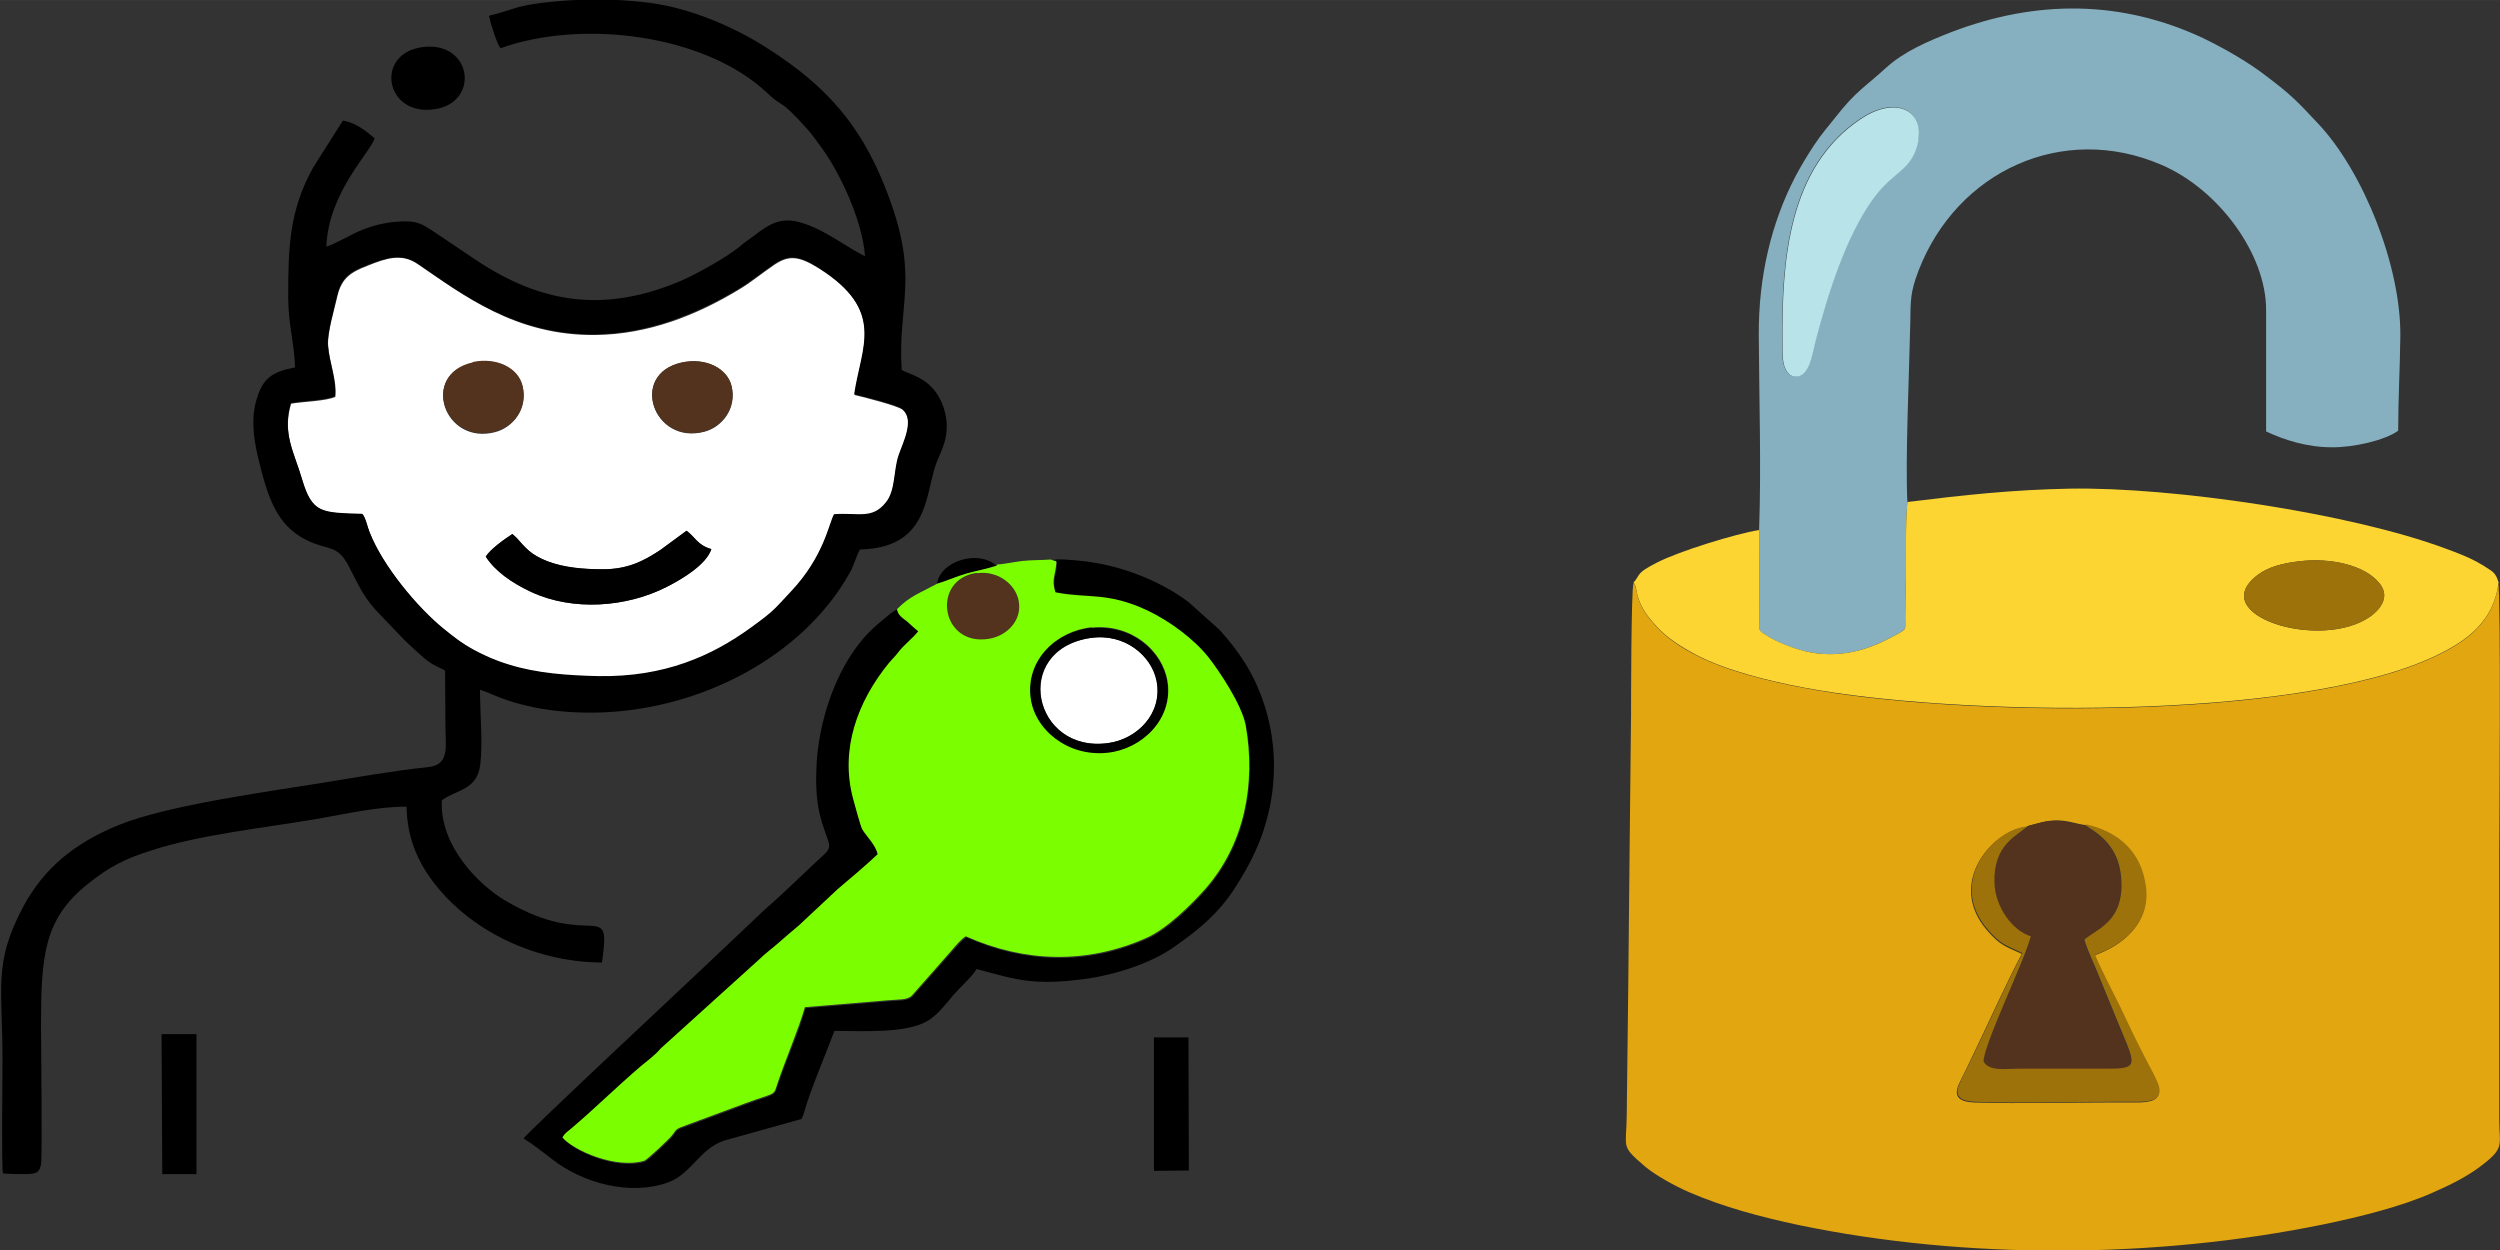 <?xml version="1.0" encoding="UTF-8"?>
<!DOCTYPE svg PUBLIC "-//W3C//DTD SVG 1.1//EN" "http://www.w3.org/Graphics/SVG/1.1/DTD/svg11.dtd">
<!-- Creator: CorelDRAW 2021 (64 Bit) -->
<svg xmlns="http://www.w3.org/2000/svg" xml:space="preserve" width="28.013mm" height="14.007mm" version="1.1" style="shape-rendering:geometricPrecision; text-rendering:geometricPrecision; image-rendering:optimizeQuality; fill-rule:evenodd; clip-rule:evenodd"
viewBox="0 0 69.48 34.74"
 xmlns:xlink="http://www.w3.org/1999/xlink"
 xmlns:xodm="http://www.corel.com/coreldraw/odm/2003">
 <rect x="0" y="0" width="69.48" height="34.74" fill="#333333" stroke="none"/>
 <defs>
  <style type="text/css">
   <![CDATA[
    .fil3 {fill:black}
    .fil5 {fill:#53331D}
    .fil8 {fill:#7BFF00}
    .fil2 {fill:#86B0C0}
    .fil7 {fill:#9D720B}
    .fil6 {fill:#B8E3E9}
    .fil0 {fill:#E2A610}
    .fil4 {fill:#FCD532}
    .fil1 {fill:white}
   ]]>
  </style>
 </defs>
 <g id="Camada_x0020_1">
  <path class="fil0" d="M56.32 22.98l0.08 -0.04c0.27,-0.06 0.44,-0.14 0.77,-0.14 0.31,0 0.54,0.1 0.79,0.13 0.92,0.21 1.53,0.77 1.66,1.72 0.14,1.03 -0.66,1.64 -1.41,1.9 0.06,0.2 0.57,1.18 0.71,1.48 0.22,0.47 0.46,0.97 0.7,1.43 0.08,0.15 0.32,0.59 0.36,0.74 0.11,0.4 -0.25,0.44 -0.61,0.44 -1.36,-0.01 -3.28,0.04 -4.51,-0 -0.39,-0.02 -0.59,-0.15 -0.41,-0.53 0.12,-0.24 0.23,-0.47 0.35,-0.72 0.37,-0.76 1.03,-2.22 1.39,-2.88 -0.45,-0.21 -0.59,-0.22 -0.97,-0.66 -1.15,-1.34 0.21,-2.8 1.09,-2.86zm13.12 -6.79c-0.13,1.11 -0.91,1.65 -1.78,2.06 -3.86,1.82 -13.35,1.67 -17.52,0.87 -1.01,-0.19 -2.17,-0.48 -2.98,-0.9 -0.47,-0.24 -0.84,-0.49 -1.12,-0.8 -0.23,-0.25 -0.43,-0.5 -0.53,-0.86 -0.03,-0.12 -0.04,-0.27 -0.11,-0.36 -0.07,0.14 -0.07,3.59 -0.07,3.69 -0.01,1.24 -0.03,2.48 -0.04,3.72 -0.02,2.47 -0.05,4.94 -0.08,7.4 -0.01,0.91 -0.18,0.82 0.51,1.41 0.27,0.23 0.82,0.54 1.24,0.72 0.93,0.4 1.96,0.68 3.05,0.91 4.63,0.96 9.91,0.93 14.55,-0.02 1.02,-0.21 2.19,-0.5 3.06,-0.89 0.48,-0.21 0.9,-0.42 1.27,-0.69 0.74,-0.55 0.57,-0.59 0.57,-1.32 0,-2.49 0,-4.98 0,-7.47 0,-0.11 0.05,-7.28 -0.03,-7.45z"/>
  <path class="fil1" d="M14.36 14.95c0.24,0.27 0.39,0.47 0.86,0.65 0.45,0.18 0.98,0.22 1.52,0.22 0.69,0 1.14,-0.22 1.62,-0.54l0.72 -0.53c0.24,0.17 0.3,0.4 0.69,0.51 -0.14,0.44 -0.82,0.84 -1.24,1.05 -1.12,0.57 -2.61,0.68 -3.77,0.14 -0.55,-0.26 -0.99,-0.57 -1.26,-0.98 0.12,-0.2 0.51,-0.48 0.74,-0.63l0.11 0.1zm-1.22 -4.87c0.66,-0.15 1.26,0.16 1.38,0.65 0.16,0.63 -0.26,1.15 -0.76,1.28 -1.42,0.37 -2.09,-1.6 -0.62,-1.92zm5.81 -0c0.67,-0.15 1.26,0.16 1.38,0.65 0.16,0.62 -0.27,1.15 -0.76,1.27 -1.41,0.37 -2.1,-1.6 -0.62,-1.92zm4.8 0.89c0.19,-1.31 0.89,-2.32 -0.99,-3.51 -0.56,-0.35 -0.84,-0.37 -1.24,-0.1 -0.37,0.25 -0.63,0.48 -1.02,0.71 -1.15,0.69 -2.47,1.22 -3.94,1.24 -2.23,0.03 -3.7,-1.12 -4.95,-1.97 -0.45,-0.31 -0.88,-0.16 -1.38,0.04 -0.47,0.18 -0.73,0.34 -0.85,0.84 -0.08,0.36 -0.29,1.05 -0.26,1.38 0.03,0.47 0.25,0.96 0.2,1.43 -0.26,0.12 -0.9,0.13 -1.23,0.19 -0.25,0.84 0.09,1.36 0.31,2.11 0.29,0.96 0.56,0.92 1.68,0.97 0.09,0.13 0.13,0.36 0.2,0.51 0.37,0.94 1.33,2.11 2.07,2.69 0.26,0.21 0.49,0.39 0.83,0.58 0.3,0.16 0.61,0.3 0.98,0.41 0.77,0.24 1.62,0.3 2.48,0.32 1.85,0.03 3.16,-0.55 4.24,-1.35 0.64,-0.47 0.63,-0.5 1.1,-0.99 0.94,-1 1.08,-1.94 1.21,-2.16 0.68,-0.05 1.06,0.15 1.44,-0.33 0.27,-0.34 0.21,-0.88 0.35,-1.3 0.12,-0.36 0.46,-0.99 0.11,-1.29 -0.13,-0.11 -1.11,-0.36 -1.33,-0.41z"/>
  <path class="fil2" d="M53.31 3.89c-0.17,0.87 -0.67,0.82 -1.24,1.6 -0.77,1.05 -1.29,2.71 -1.62,3.98 -0.09,0.34 -0.16,0.87 -0.45,0.97 -0.24,0.09 -0.37,-0.12 -0.42,-0.28 -0.06,-0.19 -0.05,-0.45 -0.05,-0.65 -0.02,-2.31 0.17,-4.87 2.17,-6.21 0.98,-0.66 1.76,-0.23 1.6,0.58zm-4.42 10.84l0.01 2.75c0.04,0.1 0.01,0.06 0.12,0.13 0.37,0.27 1.03,0.5 1.49,0.55 0.9,0.1 1.6,-0.19 2.28,-0.57 0.2,-0.12 0.16,-0.13 0.16,-0.39 0,-0.37 0.01,-0.74 0.02,-1.11 0.01,-0.67 -0.02,-1.49 0.04,-2.14 -0.06,-1.18 0.05,-3.56 0.08,-4.95 0.01,-0.68 0,-0.87 0.23,-1.48 1.07,-2.77 4.01,-4.12 6.75,-2.94 1.59,0.68 2.91,2.48 2.91,4.03 -0,1.13 0,2.25 0,3.38 0.51,0.24 1.14,0.44 1.82,0.44 0.59,0.01 1.48,-0.19 1.85,-0.46 0,-0.88 0.05,-1.75 0.06,-2.63 0.02,-1.93 -1.02,-4.56 -2.28,-5.9 -0.61,-0.65 -0.75,-0.8 -1.45,-1.33 -0.48,-0.37 -1.11,-0.74 -1.75,-1.05 -2.26,-1.06 -4.63,-1.08 -7.02,-0.16 -0.64,0.25 -1.31,0.54 -1.8,0.99 -0.59,0.54 -0.82,0.63 -1.4,1.37 -0.25,0.32 -0.34,0.4 -0.59,0.77 -0.19,0.29 -0.35,0.55 -0.52,0.87 -0.67,1.29 -1.03,2.78 -1.02,4.42 0.01,1.77 0.07,3.62 0.01,5.38z"/>
  <path class="fil3" d="M23.75 10.96c0.22,0.05 1.2,0.29 1.33,0.41 0.35,0.3 0.01,0.93 -0.11,1.29 -0.14,0.42 -0.08,0.97 -0.35,1.3 -0.38,0.48 -0.76,0.28 -1.44,0.33 -0.14,0.23 -0.27,1.17 -1.21,2.16 -0.46,0.49 -0.45,0.52 -1.1,0.99 -1.09,0.79 -2.4,1.38 -4.24,1.35 -0.86,-0.02 -1.71,-0.08 -2.48,-0.32 -0.37,-0.11 -0.68,-0.25 -0.98,-0.41 -0.35,-0.19 -0.57,-0.37 -0.83,-0.58 -0.73,-0.59 -1.7,-1.75 -2.07,-2.69 -0.06,-0.16 -0.1,-0.39 -0.2,-0.51 -1.13,-0.04 -1.4,-0 -1.68,-0.97 -0.22,-0.75 -0.55,-1.27 -0.31,-2.11 0.33,-0.06 0.97,-0.07 1.23,-0.19 0.04,-0.47 -0.17,-0.96 -0.2,-1.43 -0.02,-0.33 0.18,-1.03 0.26,-1.38 0.12,-0.5 0.38,-0.66 0.85,-0.84 0.5,-0.19 0.93,-0.34 1.38,-0.04 1.25,0.85 2.72,2 4.95,1.97 1.47,-0.02 2.79,-0.56 3.94,-1.24 0.39,-0.23 0.65,-0.46 1.02,-0.71 0.4,-0.27 0.69,-0.25 1.24,0.1 1.88,1.19 1.18,2.2 0.99,3.51zm-10.16 -10.52c0.04,0.2 0.22,0.78 0.32,0.9 2.28,-0.82 5.7,-0.38 7.42,1.25 0.47,0.45 0.28,0.08 1.1,0.99 0.15,0.17 0.3,0.38 0.45,0.59 0.47,0.66 1.09,1.96 1.16,2.95 -0.52,-0.25 -1.04,-0.69 -1.7,-0.91 -0.62,-0.21 -0.94,-0 -1.41,0.36 -0.15,0.11 -0.23,0.16 -0.37,0.28 -0.34,0.28 -1.14,0.74 -1.65,0.96 -2.1,0.89 -3.85,0.63 -5.66,-0.57l-1.19 -0.8c-0.36,-0.23 -0.47,-0.32 -1.02,-0.28 -0.39,0.03 -0.72,0.12 -1.05,0.26 -0.24,0.1 -0.73,0.39 -0.92,0.43 0.06,-1.53 1.26,-2.65 1.34,-3.01 -0.2,-0.16 -0.48,-0.42 -0.88,-0.49l-0.83 1.31c-0.67,1.21 -0.69,2.25 -0.69,3.61 -0,0.73 0.17,1.27 0.19,1.94 -0.62,0.12 -0.88,0.29 -1.05,0.83 -0.18,0.54 -0.11,1.09 0.01,1.62 0.26,1.09 0.5,1.93 1.36,2.35 0.61,0.3 0.85,0.11 1.17,0.72 0.3,0.57 0.41,0.89 0.92,1.4 0.52,0.53 0.53,0.59 1.18,1.16 0.24,0.21 0.45,0.26 0.58,0.35 0,0.52 0.01,1.04 0.01,1.55 -0,0.55 0.13,1.07 -0.49,1.13 -1.04,0.11 -1.95,0.28 -2.96,0.44 -1.55,0.25 -4.26,0.62 -5.61,1.16 -1.28,0.52 -2.1,1.22 -2.67,2.27 -0.84,1.58 -0.58,2.22 -0.58,4.24 0,0.5 -0.03,2.89 0.01,3.18 0.19,0.02 0.46,0.02 0.65,0.02 0.28,-0.01 0.36,-0.03 0.41,-0.27 0.04,-0.22 -0,-3.42 -0,-3.83 0,-1.98 0.08,-3 1.32,-3.98 0.58,-0.46 1,-0.68 1.76,-0.92 1.35,-0.44 3.2,-0.63 4.64,-0.88 0.74,-0.13 1.67,-0.34 2.44,-0.33 0.01,0.71 0.22,1.31 0.55,1.82 1,1.53 2.92,2.5 4.88,2.51 0.27,-1.86 -0.28,-0.29 -2.7,-1.73 -0.71,-0.42 -1.82,-1.51 -1.75,-2.78 0.43,-0.31 0.99,-0.28 1.07,-1.01 0.07,-0.59 -0.01,-1.43 -0.01,-2.06 0.23,0.07 0.48,0.2 0.73,0.28 0.25,0.09 0.51,0.15 0.78,0.21 0.6,0.12 1.22,0.16 1.86,0.14 2.8,-0.1 5.6,-1.56 6.9,-3.87 0.12,-0.2 0.19,-0.49 0.29,-0.66 1.83,-0.04 1.81,-1.38 2.08,-2.27 0.12,-0.43 0.51,-0.87 0.24,-1.69 -0.28,-0.81 -0.93,-0.89 -1.16,-1.03 -0.12,-1.82 0.5,-2.53 -0.37,-4.84 -0.64,-1.72 -1.5,-2.84 -3.03,-3.88 -0.28,-0.19 -0.56,-0.37 -0.87,-0.54 -0.61,-0.33 -1.29,-0.62 -2.04,-0.81 -1.11,-0.28 -2.79,-0.28 -3.97,-0.09 -0.46,0.07 -0.76,0.22 -1.13,0.3z"/>
  <path class="fil4" d="M63.89 15.6c0.89,-0.11 1.84,0.11 2.24,0.61 0.31,0.38 0.01,0.73 -0.25,0.92 -1.38,0.98 -4.65,-0.04 -3.11,-1.17 0.29,-0.21 0.69,-0.31 1.12,-0.36zm-10.88 -1.65c-0.06,0.65 -0.03,1.47 -0.04,2.14 -0.01,0.37 -0.02,0.74 -0.02,1.11 -0,0.26 0.04,0.28 -0.16,0.39 -0.67,0.38 -1.38,0.67 -2.28,0.57 -0.46,-0.05 -1.12,-0.29 -1.49,-0.55 -0.1,-0.08 -0.08,-0.03 -0.12,-0.13l-0.01 -2.75c-0.64,0.1 -2.23,0.59 -2.83,0.9 -0.61,0.31 -0.45,0.32 -0.66,0.56 0.08,0.1 0.08,0.25 0.11,0.36 0.1,0.36 0.3,0.61 0.53,0.86 0.28,0.31 0.65,0.55 1.12,0.8 0.81,0.42 1.97,0.71 2.98,0.9 4.16,0.79 13.66,0.95 17.52,-0.87 0.87,-0.41 1.65,-0.95 1.78,-2.06 -0.06,-0.19 -0.12,-0.27 -0.25,-0.35 -0.1,-0.07 -0.23,-0.15 -0.36,-0.22 -0.26,-0.14 -0.55,-0.25 -0.85,-0.36 -2.65,-0.99 -7.6,-1.72 -10.46,-1.67 -1.6,0.03 -2.96,0.18 -4.5,0.37z"/>
  <path class="fil3" d="M24.92 16.94c-0.15,0.08 -0.33,0.24 -0.46,0.35 -1.08,0.87 -1.66,2.49 -1.76,3.85 -0.03,0.5 -0.03,1.01 0.08,1.48 0.2,0.82 0.42,0.86 0.11,1.14 -0.63,0.58 -1.03,0.99 -1.68,1.56l-1.68 1.59c-0.35,0.33 -4.9,4.59 -4.98,4.73 0.31,0.19 0.51,0.36 0.8,0.58 0.86,0.67 2.18,1.02 3.22,0.64 0.64,-0.23 0.86,-0.92 1.55,-1.16l2.15 -0.6c0.03,-0.05 -0.01,0.04 0.04,-0.08 0.03,-0.06 0,0 0.03,-0.08 0.17,-0.62 0.6,-1.62 0.85,-2.29 0.78,0 2.02,0.08 2.61,-0.29 0.27,-0.17 0.48,-0.45 0.7,-0.71 0.22,-0.25 0.54,-0.53 0.64,-0.72 1.14,0.31 1.6,0.46 2.99,0.28 0.9,-0.12 1.89,-0.46 2.48,-0.88 0.68,-0.47 1.23,-0.92 1.69,-1.62 0.44,-0.68 0.79,-1.34 0.99,-2.28 0.2,-0.99 0.14,-1.95 -0.16,-2.87 -0.3,-0.9 -0.73,-1.49 -1.23,-2.05l-0.87 -0.78c-0.83,-0.62 -1.96,-1.05 -3.05,-1.15 -0.13,-0.01 -0.65,-0.07 -0.76,-0l0.16 0.05c-0.02,0.39 -0.15,0.49 -0.03,0.86 0.91,0.18 1.43,-0.02 2.55,0.5 0.64,0.29 1.29,0.79 1.7,1.3 0.3,0.37 0.94,1.33 1.04,1.91 0.28,1.59 -0.02,3.29 -1.13,4.54 -0.4,0.45 -1.06,1.11 -1.64,1.36 -1.66,0.73 -3.38,0.68 -5.01,-0.05 -0.12,0.08 -0.28,0.27 -0.39,0.39l-1.11 1.26c-0.15,0.13 -0.36,0.1 -0.68,0.13l-2.29 0.19c-0.18,0.65 -0.53,1.43 -0.76,2.11 -0.13,0.37 -0.02,0.24 -0.89,0.56l-1.62 0.6c-0.31,0.11 -0.26,0.07 -0.43,0.3 -0.06,0.08 -0.69,0.68 -0.77,0.7 -0.78,0.23 -1.95,-0.28 -2.27,-0.65 0.06,-0.12 0.13,-0.15 0.26,-0.26 0.66,-0.56 1.23,-1.13 1.92,-1.72 0.19,-0.17 0.38,-0.3 0.55,-0.49l2.72 -2.46c0.15,-0.16 0.39,-0.34 0.56,-0.48 0.2,-0.17 0.37,-0.31 0.56,-0.48l1.08 -1.01c0.38,-0.33 0.75,-0.63 1.11,-0.97 -0.06,-0.27 -0.32,-0.51 -0.43,-0.7 -0.06,-0.1 -0.21,-0.69 -0.25,-0.84 -0.37,-1.38 0.13,-2.71 0.99,-3.77 0.09,-0.11 0.18,-0.2 0.27,-0.31 0.16,-0.21 0.42,-0.39 0.55,-0.58 -0.11,-0.09 -0.19,-0.17 -0.32,-0.28 -0.11,-0.09 -0.24,-0.15 -0.27,-0.33z"/>
  <path class="fil5" d="M56.4 22.94l-0.08 0.04c-0.24,0.25 -0.94,0.47 -0.9,1.57 0.03,0.66 0.5,1.34 1.01,1.48 -0.16,0.65 -1.35,3.09 -1.31,3.49 0.17,0.26 0.59,0.19 0.97,0.19l2.35 -0c1.01,0.01 0.92,-0.06 0.46,-1.17l-0.66 -1.61c-0.09,-0.22 -0.27,-0.6 -0.32,-0.81 0.37,-0.29 1.06,-0.51 1.03,-1.57 -0.02,-0.72 -0.31,-1.17 -0.89,-1.53 -0.01,-0 -0.02,-0.01 -0.02,-0.01l-0.09 -0.07c-0.24,-0.02 -0.47,-0.12 -0.79,-0.13 -0.33,-0 -0.5,0.07 -0.77,0.14z"/>
  <path class="fil6" d="M53.31 3.89c0.16,-0.81 -0.62,-1.24 -1.6,-0.58 -2,1.34 -2.19,3.9 -2.17,6.21 0,0.2 -0.01,0.46 0.05,0.65 0.05,0.15 0.17,0.36 0.42,0.28 0.3,-0.11 0.36,-0.63 0.45,-0.97 0.33,-1.27 0.85,-2.94 1.62,-3.98 0.57,-0.78 1.07,-0.74 1.24,-1.6z"/>
  <path class="fil7" d="M57.96 22.93l0.09 0.07c0.01,0 0.02,0.01 0.02,0.01 0.58,0.36 0.87,0.81 0.89,1.53 0.03,1.06 -0.66,1.27 -1.03,1.57 0.05,0.21 0.23,0.59 0.32,0.81l0.66 1.61c0.46,1.11 0.55,1.18 -0.46,1.17l-2.35 0c-0.38,0 -0.8,0.08 -0.97,-0.19 -0.04,-0.4 1.15,-2.84 1.31,-3.49 -0.51,-0.15 -0.99,-0.82 -1.01,-1.48 -0.04,-1.09 0.66,-1.32 0.9,-1.57l0.08 -0.04 -0.08 0.04c-0.89,0.06 -2.24,1.52 -1.09,2.86 0.38,0.44 0.52,0.44 0.97,0.66 -0.36,0.66 -1.02,2.12 -1.39,2.88 -0.12,0.24 -0.23,0.47 -0.35,0.72 -0.18,0.38 0.02,0.51 0.41,0.53 1.23,0.05 3.15,-0.01 4.51,0 0.36,0 0.72,-0.04 0.61,-0.44 -0.04,-0.15 -0.28,-0.59 -0.36,-0.74 -0.24,-0.46 -0.48,-0.96 -0.7,-1.43 -0.14,-0.29 -0.65,-1.27 -0.71,-1.48 0.75,-0.25 1.55,-0.87 1.41,-1.9 -0.13,-0.95 -0.74,-1.51 -1.66,-1.72z"/>
  <path class="fil1" d="M30.31 17.73c-2.21,0.34 -1.6,3.22 0.5,2.92 0.8,-0.11 1.51,-0.82 1.34,-1.73 -0.14,-0.7 -0.89,-1.33 -1.83,-1.19z"/>
  <path class="fil3" d="M14.24 14.84c-0.23,0.15 -0.62,0.43 -0.74,0.63 0.27,0.41 0.71,0.72 1.26,0.98 1.16,0.54 2.65,0.43 3.77,-0.14 0.41,-0.21 1.1,-0.62 1.24,-1.05 -0.39,-0.11 -0.45,-0.34 -0.69,-0.51l-0.72 0.53c-0.48,0.32 -0.93,0.55 -1.62,0.54 -0.53,-0 -1.06,-0.05 -1.52,-0.22 -0.47,-0.18 -0.62,-0.38 -0.86,-0.65l-0.11 -0.1z"/>
  <path class="fil7" d="M63.89 15.6c-0.43,0.05 -0.84,0.15 -1.12,0.36 -1.54,1.12 1.73,2.15 3.11,1.17 0.27,-0.19 0.56,-0.54 0.25,-0.92 -0.4,-0.5 -1.34,-0.72 -2.24,-0.61z"/>
  <polygon class="fil3" points="4.51,32.63 5.46,32.63 5.46,28.74 4.49,28.74 "/>
  <path class="fil5" d="M13.14 10.07c-1.47,0.33 -0.79,2.29 0.62,1.92 0.5,-0.13 0.92,-0.65 0.76,-1.28 -0.12,-0.49 -0.72,-0.79 -1.38,-0.65z"/>
  <polygon class="fil3" points="32.07,32.54 33.04,32.53 33.03,28.83 32.07,28.83 "/>
  <path class="fil5" d="M18.95 10.07c-1.47,0.32 -0.79,2.29 0.62,1.92 0.48,-0.13 0.91,-0.66 0.76,-1.27 -0.12,-0.49 -0.72,-0.79 -1.38,-0.65z"/>
  <path class="fil3" d="M30.31 17.73c0.94,-0.14 1.69,0.49 1.83,1.19 0.18,0.91 -0.54,1.62 -1.34,1.73 -2.09,0.3 -2.71,-2.59 -0.5,-2.92zm0.03 -0.28c-0.99,0.1 -1.83,0.9 -1.71,1.94 0.1,0.9 1.04,1.67 2.14,1.55 0.97,-0.11 1.84,-0.94 1.67,-1.98 -0.14,-0.88 -1.01,-1.61 -2.11,-1.5z"/>
  <path class="fil5" d="M27.15 15.93c-1.29,0.17 -1.03,2.06 0.35,1.83 0.48,-0.08 0.92,-0.51 0.81,-1.06 -0.09,-0.46 -0.57,-0.84 -1.16,-0.76z"/>
  <path class="fil3" d="M11.73 1.31c-1.34,0.19 -1.02,1.96 0.38,1.72 1.24,-0.21 1,-1.91 -0.38,-1.72z"/>
  <path class="fil3" d="M26.04 16.22c0.25,-0.07 0.53,-0.2 0.81,-0.28 0.25,-0.07 0.61,-0.14 0.84,-0.22 -0.49,-0.45 -1.55,-0.14 -1.65,0.5z"/>
  <path class="fil8" d="M30.34 17.44c1.1,-0.11 1.97,0.63 2.11,1.5 0.16,1.04 -0.71,1.88 -1.67,1.98 -1.11,0.12 -2.04,-0.65 -2.14,-1.55 -0.12,-1.04 0.72,-1.84 1.71,-1.94zm-3.19 -1.51c0.59,-0.08 1.07,0.31 1.16,0.76 0.11,0.55 -0.33,0.98 -0.81,1.06 -1.37,0.24 -1.63,-1.66 -0.35,-1.83zm0.55 -0.21c-0.23,0.08 -0.59,0.15 -0.84,0.22 -0.28,0.08 -0.56,0.21 -0.81,0.28 -0.5,0.27 -0.77,0.35 -1.12,0.71 0.03,0.18 0.16,0.24 0.27,0.33 0.13,0.11 0.21,0.2 0.32,0.28 -0.14,0.19 -0.39,0.37 -0.55,0.58 -0.08,0.11 -0.17,0.19 -0.27,0.31 -0.87,1.07 -1.36,2.4 -0.99,3.77 0.04,0.15 0.2,0.74 0.25,0.84 0.11,0.19 0.38,0.44 0.43,0.7 -0.36,0.34 -0.72,0.64 -1.11,0.97l-1.08 1.01c-0.2,0.17 -0.37,0.31 -0.56,0.48 -0.17,0.15 -0.41,0.33 -0.56,0.48l-2.72 2.46c-0.17,0.2 -0.36,0.33 -0.55,0.49 -0.69,0.59 -1.26,1.16 -1.92,1.72 -0.13,0.11 -0.19,0.14 -0.26,0.26 0.32,0.37 1.49,0.88 2.27,0.65 0.08,-0.02 0.71,-0.62 0.77,-0.7 0.16,-0.22 0.12,-0.18 0.43,-0.3l1.62 -0.6c0.87,-0.32 0.77,-0.19 0.89,-0.56 0.23,-0.68 0.57,-1.46 0.76,-2.11l2.29 -0.19c0.32,-0.03 0.54,0 0.68,-0.13l1.11 -1.26c0.1,-0.12 0.26,-0.31 0.39,-0.39 1.64,0.73 3.36,0.78 5.01,0.05 0.57,-0.25 1.24,-0.91 1.64,-1.36 1.11,-1.26 1.41,-2.95 1.13,-4.54 -0.1,-0.58 -0.75,-1.54 -1.04,-1.91 -0.41,-0.51 -1.07,-1 -1.7,-1.3 -1.12,-0.52 -1.65,-0.32 -2.55,-0.5 -0.12,-0.37 0.01,-0.47 0.03,-0.86l-0.16 -0.05c-0.26,0.02 -0.51,0.01 -0.79,0.04 -0.24,0.03 -0.46,0.08 -0.7,0.1z"/>
 </g>
</svg>
